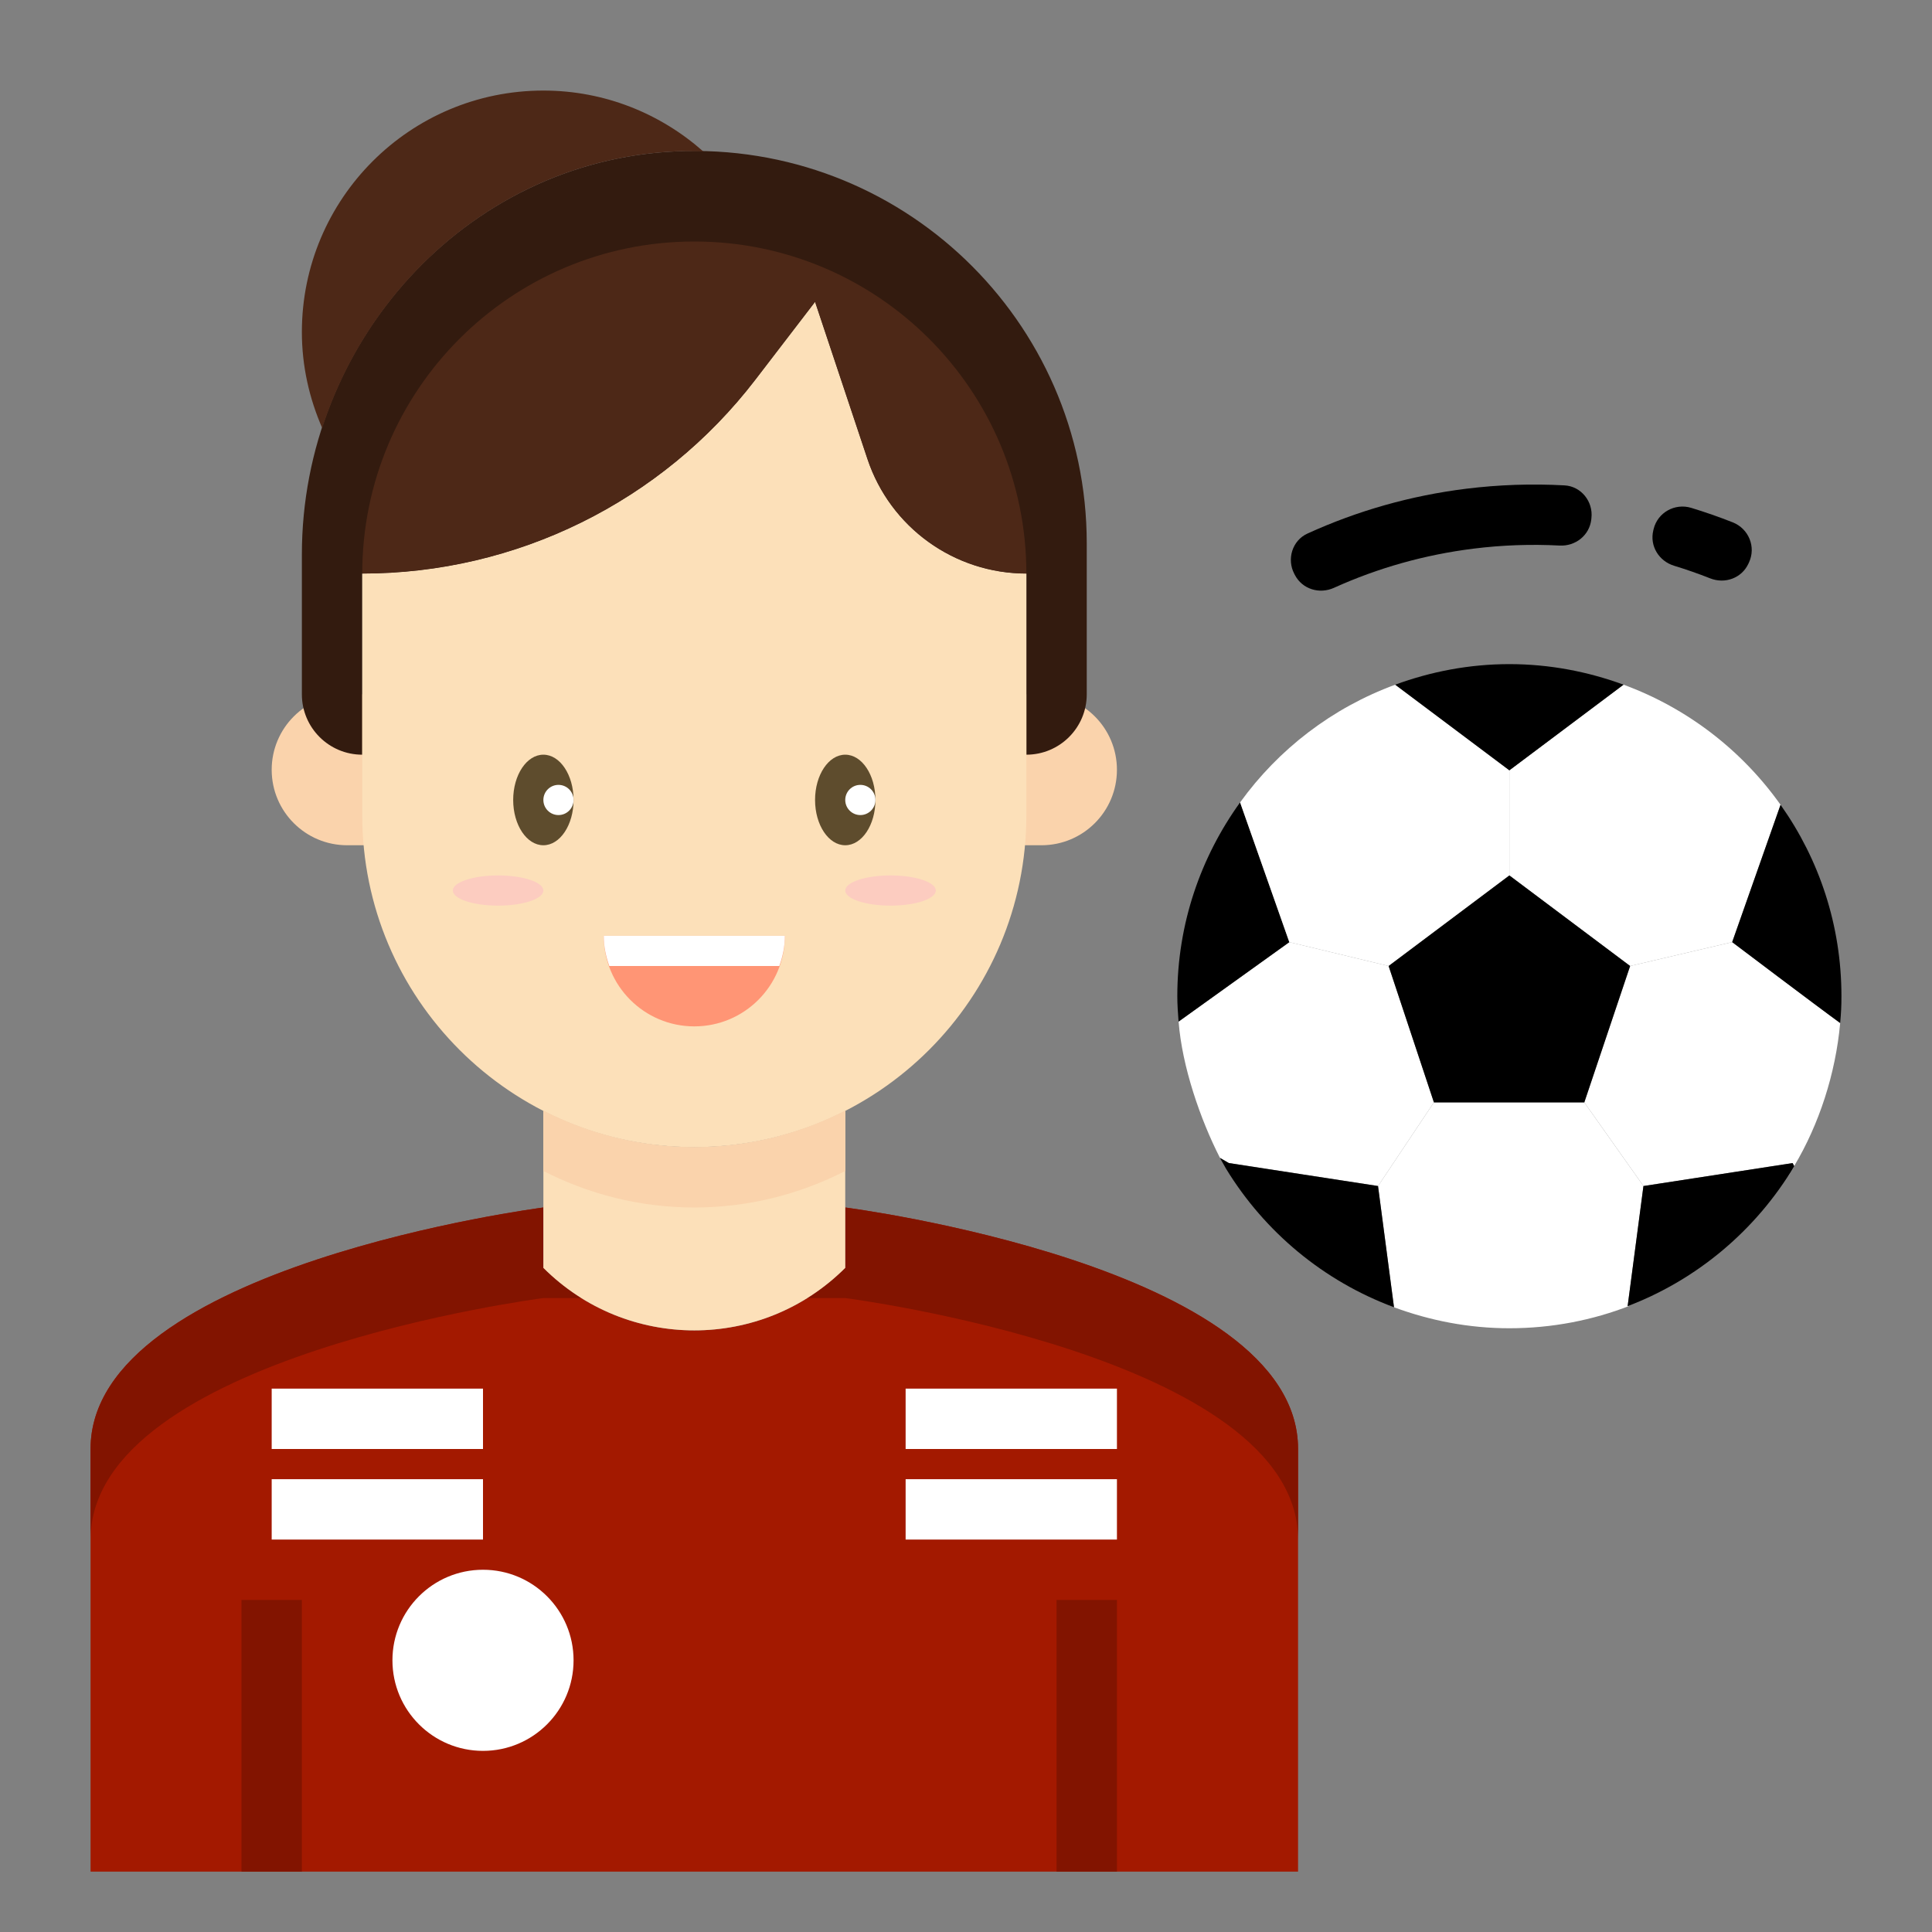 <svg id="Layer_1_1_" enable-background="new 0 0 64 64" height="512" viewBox="0 0 64 64" width="512" xmlns="http://www.w3.org/2000/svg"><rect x="0" y="0" width="64" height="64" fill="#808080" stroke="none"/><path d="m11.5 23c-1.381 0-2.5 1.119-2.5 2.5s1.119 2.5 2.5 2.5h1.5v-5z" fill="#fad3ac"/><path d="m34.5 23h-1.5v5h1.5c1.381 0 2.5-1.119 2.5-2.5s-1.119-2.5-2.5-2.5z" fill="#fad3ac"/><path d="m22.372 5.015c-6.993.329-12.372 6.352-12.372 13.352v4.633c0 1.105.895 2 2 2v-2-4c5.104 0 9.917-2.374 13.024-6.424l1.976-2.576 1.735 5.205c.755 2.266 2.876 3.795 5.265 3.795v4 2c1.105 0 2-.895 2-2v-5c0-7.388-6.163-13.337-13.628-12.985z" fill="#331b0f"/><path d="m28.735 15.205-1.735-5.205-1.976 2.576c-3.107 4.05-7.92 6.424-13.024 6.424v4 4c0 6.075 4.925 11 11 11s11-4.925 11-11v-4-4c-2.389 0-4.51-1.529-5.265-3.795z" fill="#fce0b9"/><path d="m28 40v2c-2.761 2.761-7.239 2.761-10 0v-2s-15 1.929-15 8v14h40v-14c0-6.071-15-8-15-8z" fill="#a31900"/><path d="m25.024 12.576 1.976-2.576 1.735 5.205c.755 2.266 2.876 3.795 5.265 3.795 0-6.075-4.925-11-11-11s-11 4.925-11 11c5.104 0 9.917-2.374 13.024-6.424z" fill="#4d2817"/><g fill="#fff"><circle cx="16" cy="55" r="3"/><path d="m46 32-3.289-.791s-3.026 2.171-3.668 2.632c.113 1.489.723 3.251 1.37 4.515l.295.171 4.942.761 1.851-2.771z"/><path d="m59 26.684c-1.28-1.815-3.097-3.225-5.219-4.003l-3.781 2.837v3.482l4 3 3.38-.791 1.601-4.546"/><path d="m59.221 39 .215-.369-.003-.005c-.073.123-.134.254-.212.374z"/><path d="m57.38 31.209-3.38.791-1.518 4.518 1.96 2.771 4.942-.761.05.099c.824-1.379 1.372-3.054 1.524-4.737z"/><path d="m53.918 43.269c.166-1.26.524-3.979.524-3.979l-1.96-2.771h-4.982l-1.851 2.771s.366 2.778.529 4.015c1.192.441 2.476.695 3.822.695 1.411 0 2.76-.266 4-.75"/></g><path d="m61 33c0-2.353-.74-4.53-2-6.316l-.018-.021-1.601 4.546s2.829 2.143 3.577 2.68c.03-.329.042-.552.042-.889z"/><path d="m41.08 26.58c-1.303 1.808-2.08 4.021-2.08 6.42 0 .284.021.563.042.842.643-.461 3.668-2.632 3.668-2.632z"/><path d="m46 32 4-3v-3.482s-3.392-2.544-3.782-2.836c-2.081.763-3.864 2.132-5.138 3.899l1.631 4.629z" fill="#fff"/><path d="m53.782 22.681c-1.181-.433-2.451-.681-3.782-.681s-2.601.248-3.782.681c.39.293 3.782 2.837 3.782 2.837z"/><path d="m47.5 36.518h4.982l1.518-4.518-4-3-4 3z"/><path d="m59.436 38.632-.053-.104-4.942.761s-.358 2.719-.524 3.979c2.321-.885 4.26-2.531 5.519-4.636z"/><path d="m46.178 43.304c-.163-1.237-.529-4.015-.529-4.015l-4.942-.761-.295-.171.201.356c1.278 2.095 3.232 3.725 5.565 4.591z"/><path d="m22.372 5.015c.312-.015.619-.003.927.004-1.412-1.252-3.264-2.019-5.299-2.019-4.418 0-8 3.582-8 8 0 1.133.248 2.204.674 3.18 1.642-5.064 6.157-8.904 11.698-9.165z" fill="#4d2817"/><path d="m18 43h1.268c-.45-.28-.877-.609-1.268-1v-2s-15 1.929-15 8v3c0-6.071 15-8 15-8z" fill="#821400"/><path d="m28 40v2c-.391.391-.818.72-1.268 1h1.268s15 1.929 15 8v-3c0-6.071-15-8-15-8z" fill="#821400"/><path d="m23 38c-1.802 0-3.499-.442-5-1.21v3.21 2c2.761 2.761 7.239 2.761 10 0v-2-3.21c-1.501.768-3.198 1.21-5 1.21z" fill="#fce0b9"/><path d="m23 38c-1.802 0-3.499-.442-5-1.21v2c1.501.768 3.198 1.21 5 1.21s3.499-.442 5-1.21v-2c-1.501.768-3.198 1.21-5 1.21z" fill="#fad3ac"/><ellipse cx="29.5" cy="29.5" fill="#fcccc0" rx="1.5" ry=".5"/><ellipse cx="16.5" cy="29.5" fill="#fcccc0" rx="1.5" ry=".5"/><ellipse cx="18" cy="26.5" fill="#5e4c2d" rx="1" ry="1.5"/><ellipse cx="28" cy="26.5" fill="#5e4c2d" rx="1" ry="1.5"/><circle cx="18.5" cy="26.5" fill="#fff" r=".5"/><circle cx="28.5" cy="26.5" fill="#fff" r=".5"/><path d="m23 34c1.657 0 3-1.343 3-3h-6c0 1.657 1.343 3 3 3z" fill="#ff9575"/><path d="m25.816 32c.112-.314.184-.647.184-1h-6c0 .353.072.686.184 1z" fill="#fff"/><path d="m8 53h2v9h-2z" fill="#821400"/><path d="m35 53h2v9h-2z" fill="#821400"/><path d="m9 46h7v2h-7z" fill="#fff"/><path d="m9 49h7v2h-7z" fill="#fff"/><path d="m30 46h7v2h-7z" fill="#fff"/><path d="m30 49h7v2h-7z" fill="#fff"/><path d="m56.653 19.159c-.393-.155-.793-.295-1.197-.418-.503-.154-.812-.655-.689-1.167l.011-.047c.133-.551.705-.868 1.248-.703.463.141.921.301 1.372.479.528.208.779.812.54 1.327l-.021.045c-.221.477-.775.677-1.264.484z"/><path d="m42.897 19.051-.022-.042c-.256-.487-.066-1.105.434-1.333 1.662-.759 3.427-1.258 5.259-1.486 1.084-.134 2.176-.171 3.26-.111.55.03.952.536.89 1.083l-.005.047c-.059.524-.523.891-1.05.863-.947-.05-1.902-.016-2.848.102-1.612.201-3.164.637-4.627 1.299-.48.217-1.045.045-1.291-.422z"/></svg>